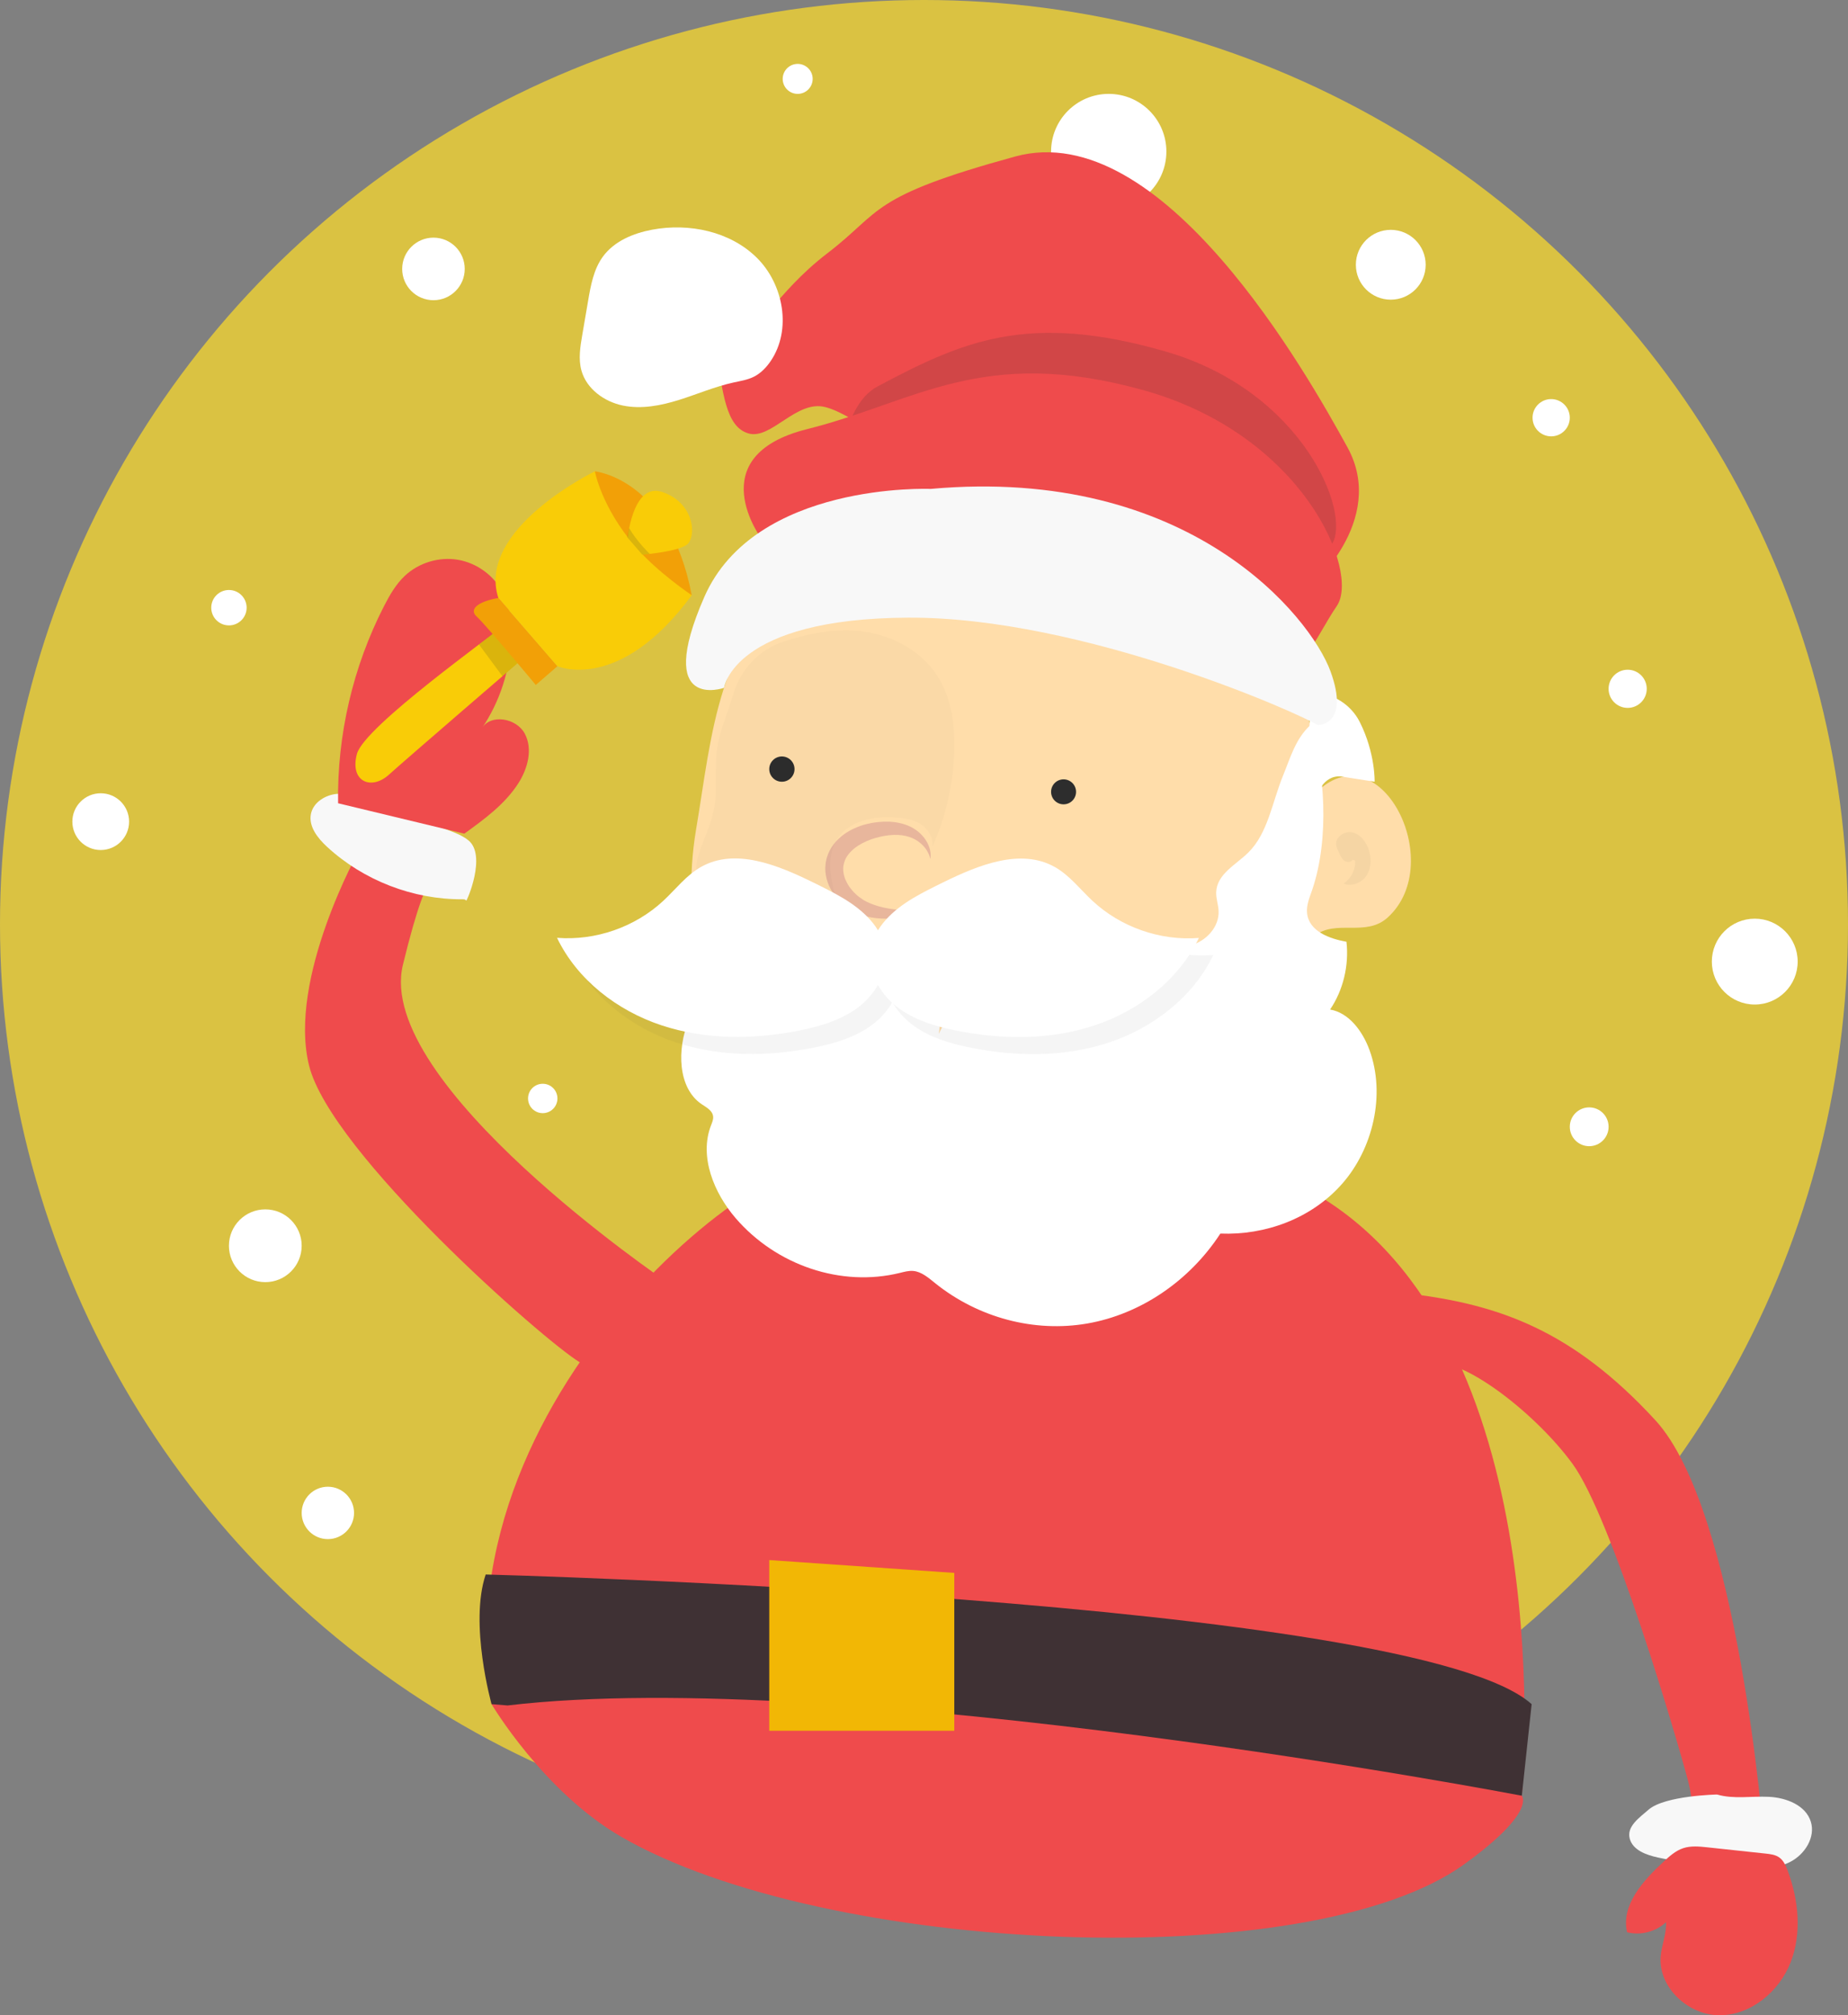 <?xml version="1.0" encoding="iso-8859-1"?>
<!-- Generator: Adobe Illustrator 18.1.0, SVG Export Plug-In . SVG Version: 6.00 Build 0)  -->
<!DOCTYPE svg PUBLIC "-//W3C//DTD SVG 1.1//EN" "http://www.w3.org/Graphics/SVG/1.1/DTD/svg11.dtd">
<svg version="1.1" xmlns="http://www.w3.org/2000/svg" xmlns:xlink="http://www.w3.org/1999/xlink" x="0px" y="0px"
	 viewBox="0 0 512 558.151" style="enable-background:new 0 0 512 558.151;" xml:space="preserve">
<rect x="0" y="0" width="512" height="558.151" fill="#808080" stroke="none"/>
<g id="_x23_santa">
	<circle style="fill:#DAC242;" cx="256" cy="256" r="256"/>
	<circle style="fill:#FFFFFF;" cx="73.505" cy="345.028" r="10.077"/>
	<circle style="fill:#FFFFFF;" cx="385.32" cy="73.329" r="9.671"/>
	<circle style="fill:#FFFFFF;" cx="440.296" cy="312.078" r="5.374"/>
	<circle style="fill:#FFFFFF;" cx="450.955" cy="190.775" r="5.285"/>
	<ellipse style="fill:#FFFFFF;" cx="385.32" cy="73.329" rx="5.583" ry="0"/>
	<ellipse style="fill:#FFFFFF;" cx="61.625" cy="372.338" rx="0" ry="5.039"/>
	<circle style="fill:#FFFFFF;" cx="63.429" cy="168.309" r="4.902"/>
	<circle style="fill:#FFFFFF;" cx="429.762" cy="115.692" r="5.16"/>
	<circle style="fill:#FFFFFF;" cx="486.166" cy="266.328" r="11.891"/>
	<circle style="fill:#FFFFFF;" cx="120.092" cy="74.483" r="8.664"/>
	<circle style="fill:#FFFFFF;" cx="90.836" cy="419.024" r="7.254"/>
	<circle style="fill:#FFFFFF;" cx="150.369" cy="304.233" r="4.071"/>
	<circle style="fill:#FFFFFF;" cx="27.906" cy="227.565" r="7.86"/>
	<circle style="fill:#FFFFFF;" cx="221.003" cy="21.85" r="4.152"/>
	<circle style="fill:#FFFFFF;" cx="307.179" cy="41.973" r="15.972"/>
	<g>
		<path style="fill:#EF4B4C;" d="M236.628,322.35c-16.5-13-114.875,61.279-100.438,149.639c0,0,14.418,24.321,35.975,36.76
			c56.498,32.601,190.522,38.601,233.463,7.61c20.147-14.541,16-19.009,16-19.009s11.436-123.077-54.424-165.033L236.628,322.35z"/>
		<path style="fill:#FFDDAA;" d="M216.257,304.552c32.746,25.296,112.598,10.822,136.333-21.186
			c3.43-4.626,7.188-20.716,11.54-24.139c6.042-4.752,14.278,0.412,20.359-5.133c16.72-15.247-2.519-52.722-20.318-34.111
			c10.349-58.699-104.153-86.738-141.267-60.875c-24.237,16.889-25.634,44.529-30.055,70.665
			C188.588,254.961,194.017,287.372,216.257,304.552z"/>
		<path style="fill:#E8B69C;" d="M257.763,237.9c0,0-0.063-0.268-0.214-0.745c-0.138-0.466-0.45-1.131-0.927-1.869
			c-0.49-0.735-1.229-1.513-2.18-2.211c-0.969-0.706-2.135-1.236-3.542-1.556c-1.337-0.299-2.909-0.371-4.54-0.194
			c-1.618,0.173-3.428,0.584-5.074,1.168c-1.67,0.611-3.312,1.439-4.643,2.528c-1.321,1.093-2.349,2.392-2.75,3.862l-0.046,0.135
			l-0.012,0.034c-0.01,0.037,0.064-0.272,0.03-0.129l-0.005,0.024l-0.021,0.098l-0.083,0.39c-0.055,0.257-0.127,0.558-0.108,0.659
			l-0.034,0.453l0.017,0.572c0.072,0.763,0.222,1.546,0.519,2.311c0.318,0.756,0.708,1.502,1.19,2.202
			c0.503,0.683,1.046,1.347,1.67,1.924c0.612,0.587,1.28,1.101,1.971,1.542c0.707,0.474,1.346,0.765,2.222,1.144
			c1.432,0.594,3.065,1.034,4.539,1.307c3.002,0.552,5.676,0.661,7.542,0.789c1.872,0.106,2.957,0.202,2.957,0.202
			s-0.259,0.078-0.746,0.224c-0.488,0.131-1.201,0.354-2.122,0.565c-1.839,0.438-4.494,1.04-7.87,1.108
			c-1.705,0.005-3.507-0.126-5.562-0.648c-0.851-0.217-1.983-0.587-2.944-1.07c-1.005-0.462-1.951-1.084-2.861-1.786
			c-1.806-1.415-3.418-3.291-4.46-5.628c-0.509-1.172-0.87-2.459-0.988-3.807l-0.043-1.019c0.006-0.363,0.046-0.759,0.08-1.136
			c0.034-0.432,0.092-0.649,0.143-0.914l0.078-0.392l0.019-0.098l0.047-0.202l0.019-0.061l0.078-0.244
			c0.782-2.654,2.603-4.808,4.582-6.253c0.989-0.748,2.043-1.33,3.107-1.8c1.063-0.473,2.133-0.86,3.209-1.121
			c2.18-0.55,4.214-0.744,6.252-0.684c2.025,0.079,3.934,0.481,5.616,1.228c1.618,0.71,2.977,1.794,3.874,2.887
			c0.938,1.084,1.475,2.226,1.768,3.176c0.297,0.958,0.329,1.734,0.315,2.256C257.813,237.633,257.763,237.9,257.763,237.9z"/>
		<circle style="fill:#2D2D2D;" cx="294.668" cy="219.31" r="3.46"/>
		<path style="fill:#FFFFFF;" d="M317.285,260.774c0.487,5.587-3.028,11.031-7.726,13.376c-4.698,2.345-10.276,1.938-15.104-0.076
			c-4.137-1.726-7.953-4.589-12.351-5.19c-4.798-0.656-9.648,1.557-13.328,4.962c-3.68,3.405-6.344,7.909-8.704,12.489
			c1.319-6.067-2.686-12.303-7.804-15.132s-11.078-3.057-16.82-3.228c-9.037-0.268-19.491,0.148-25.042,7.892
			c-2.123-4.002-7.372-5.061-11.277-3.226c-3.905,1.835-6.591,5.855-8.341,10.065c-3.241,7.8-3.064,18.64,3.643,23.138
			c1.316,0.882,3,1.749,3.15,3.419c0.076,0.846-0.292,1.653-0.595,2.437c-3.354,8.674,0.872,18.756,6.785,25.634
			c11.335,13.184,29.301,19.194,45.508,15.222c1.23-0.301,2.476-0.658,3.732-0.55c2.287,0.197,4.197,1.871,6.04,3.355
			c11.94,9.614,27.506,13.747,42.187,11.202c14.681-2.545,28.286-11.735,36.873-24.907c12.344,0.483,25.117-4.054,33.675-13.72
			c8.558-9.666,12.192-24.687,7.63-37.144c-1.935-5.283-5.736-10.303-10.909-11.191c3.622-5.331,5.28-12.19,4.537-18.764
			c-4.674-0.846-10.437-2.875-10.919-7.991c-0.21-2.222,0.735-4.351,1.447-6.448c4.876-14.354,3.389-33.387-0.528-45.571
			c-4.11,3.847-5.406,8.694-7.604,14.08c-2.962,7.258-4.148,15.827-9.55,21.179c-3.467,3.435-8.825,6.02-8.94,11.113
			c-0.039,1.704,0.583,3.349,0.669,5.051c0.234,4.604-3.614,8.498-7.747,9.566S321.421,261.827,317.285,260.774z"/>
		<circle style="fill:#2D2D2D;" cx="216.628" cy="213.012" r="3.5"/>
		<path style="opacity:0.02;fill:#2D2D2D;" d="M231.18,233.824c-2.27,4.968-0.763,10.921,0.78,16.216
			c-9.076-2.693-18.519-3.879-27.913-3.503c-2.096,0.084-4.231,0.24-6.26-0.342c-2.03-0.582-3.982-2.064-4.618-4.263
			c-0.551-1.904-0.042-3.972,0.589-5.847c1.357-4.035,3.285-7.87,4.075-12.084c1.025-5.463,0.064-11.171,0.863-16.679
			c0.743-5.117,2.984-9.982,4.421-14.91c1.995-6.843,7.075-12.417,13.845-14.65c5.719-1.886,11.546-3.201,17.5-3.193
			c10.419,0.014,21.463,4.911,26.536,14.924c2.823,5.572,3.554,12.16,3.368,18.537c-0.267,9.132-2.326,18.196-5.993,26.394
			c0.229-2.482-1.277-4.858-3.225-6.132c-1.949-1.275-4.268-1.646-6.527-1.847C242.02,225.856,234.155,227.315,231.18,233.824z"/>
		<path style="opacity:0.05;fill:#2D2D2D;" d="M306.684,254.241c-3.436-3.201-6.356-7.078-10.45-9.379
			c-9.438-5.304-21.139-0.545-30.859,4.222c-2.836,1.391-5.676,2.784-8.391,4.399c-3.792,2.254-7.488,5.214-9.733,8.91
			c-2.242-3.713-5.949-6.684-9.753-8.946c-2.715-1.615-5.555-3.008-8.391-4.399c-9.72-4.768-21.421-9.526-30.859-4.222
			c-4.094,2.301-7.014,6.177-10.451,9.379c-7.835,7.299-18.798,11.121-29.472,10.273c5.606,11.644,16.665,20.163,28.932,24.228
			c12.267,4.065,25.639,3.968,38.309,1.422c5.909-1.187,11.876-2.975,16.605-6.711c2.025-1.6,3.782-3.624,5.059-5.881
			c1.278,2.272,3.044,4.309,5.08,5.917c4.729,3.736,10.696,5.524,16.605,6.711c12.67,2.545,26.042,2.643,38.309-1.422
			c12.267-4.065,23.326-12.584,28.932-24.228C325.482,265.361,314.519,261.54,306.684,254.241z"/>
		<path style="fill:#FFFFFF;" d="M225.107,244.312c-9.72-4.768-21.421-9.526-30.859-4.222c-4.094,2.301-7.014,6.177-10.451,9.379
			c-7.835,7.299-18.798,11.12-29.472,10.273c5.606,11.644,16.665,20.163,28.932,24.228c12.267,4.065,25.639,3.968,38.309,1.422
			c5.909-1.187,11.876-2.975,16.605-6.711c4.729-3.736,8.014-9.775,7.067-15.727c-0.999-6.28-6.275-10.992-11.741-14.242
			C230.783,247.097,227.943,245.704,225.107,244.312z"/>
		<path style="fill:#EF4B4C;" d="M362.119,162.68c0.497,0.758,22.373-18.472,11.206-38.783s-51.355-91.701-92.054-80.551
			c-40.699,11.15-36.737,15.08-51.994,26.761s-18.455,22.94-21.575,16.121c-3.12-6.819-11.503-2.524-9.46,10.038
			s2.802,21.929,9.114,23.776c6.313,1.846,13.279-9.382,21.307-7.289c8.028,2.093,10.134,8.674,32.586,6.857
			S349.004,142.689,362.119,162.68z"/>
		<path style="opacity:0.15;fill:#2D2D2D;" d="M232.428,134.35c0,0-0.086-21.597,10.719-27.333
			c23.481-12.465,41.592-20.688,79.753-9.674s51.594,44.906,46.112,53.381c-5.482,8.475-6.664,14.821-11.809,10.789
			C352.058,157.481,291.171,115.238,232.428,134.35z"/>
		<path style="fill:#EF4B4C;" d="M211.128,149.452c0,0-17.5-23.103,12.5-30.603s48.5-23.163,93-10.831s60.164,50.277,53.771,59.766
			s-7.771,16.594-13.771,12.08S279.628,128.055,211.128,149.452z"/>
		<path style="fill:#FFFFFF;" d="M364.999,219.983c0,0,1.931-6.103,7.598-4.765l8.251,1.294c0,0,0.226-7.903-4.109-16.529
			c-2.464-4.904-7.458-7.962-12.937-8.272c-0.005,0-0.009-0.001-0.012-0.001C363.456,191.683,360.876,212.283,364.999,219.983z"/>
		<path style="fill:#FFFFFF;" d="M261.375,244.348c9.72-4.768,21.421-9.526,30.859-4.222c4.094,2.301,7.014,6.177,10.451,9.379
			c7.835,7.299,18.798,11.12,29.472,10.273c-5.606,11.644-16.665,20.163-28.932,24.228c-12.267,4.065-25.639,3.968-38.309,1.422
			c-5.909-1.187-11.876-2.975-16.605-6.711s-8.014-9.775-7.067-15.727c0.999-6.28,6.275-10.992,11.741-14.242
			C255.699,247.133,258.539,245.74,261.375,244.348z"/>
		<path style="fill:#F8F8F8;" d="M200.6,190.507c0,0,2.528-19.223,51.028-19.44c48.5-0.217,108.864,26.739,113.432,29.761
			c0,0,9.068,0.216,3.568-14.881s-39.084-56.98-110.792-50.538c0,0-48.708-2.059-62.708,29.941S200.6,190.507,200.6,190.507z"/>
		<path style="fill:#FFFFFF;" d="M162.942,83.296c0.729-4.259,1.527-8.686,4.065-12.183c3.126-4.307,8.429-6.511,13.659-7.493
			c10.244-1.922,21.632,0.455,29.037,7.79c7.405,7.335,9.682,19.938,3.837,28.568c-1.219,1.8-2.779,3.423-4.727,4.388
			c-1.75,0.866-3.716,1.161-5.623,1.58c-5.148,1.134-10.024,3.239-15.055,4.814c-5.031,1.575-10.4,2.623-15.564,1.562
			s-10.075-4.616-11.48-9.697c-0.885-3.2-0.329-6.6,0.231-9.872C161.862,89.601,162.402,86.448,162.942,83.296z"/>
		<path style="opacity:0.05;fill:#2D2D2D;" d="M374.776,238.102c-0.439,0.801-1.677,0.788-2.397,0.227
			c-0.721-0.561-1.07-1.46-1.448-2.292c-0.312-0.687-0.671-1.377-0.735-2.129c-0.184-2.176,2.389-3.835,4.518-3.354
			c2.13,0.481,3.644,2.433,4.398,4.482c0.865,2.352,0.917,5.115-0.386,7.256c-1.303,2.141-4.15,3.391-6.461,2.423
			c2.07-1.379,3.332-3.891,3.2-6.376"/>
		<path style="fill:#EF4B4C;" d="M184.628,354.973c0,0-81-54.871-73-87.747s10-22.845,10-22.845l-22-9.126c0,0-20,35.623-14,59.859
			c6,24.236,65.001,76.156,75.001,82.196C170.628,383.35,184.628,354.973,184.628,354.973z"/>
		<path style="fill:#F8F8F8;" d="M103.097,221.968c6.976,2.629,13.952,5.257,20.927,7.886c2.003,0.755,4.041,1.529,5.717,2.861
			c5.205,4.135-0.462,17.085-0.591,16.743s-0.584-0.393-0.95-0.39c-13.767,0.098-27.502-5.217-37.616-14.558
			c-2.587-2.389-5.123-5.611-4.439-9.065c0.642-3.243,4.049-5.341,7.346-5.584C96.788,219.617,100.004,220.802,103.097,221.968z"/>
		<path style="fill:#EF4B4C;" d="M395.628,378.153c7.001-4.155,29,12.197,40,27.197s29,76.33,32,87.665c3,11.335,0,21.062,0,21.062
			l21-5.328c0,0-7-90.399-30-115.399s-43.449-32-67.724-35S395.628,378.153,395.628,378.153z"/>
		<path style="fill:#F8F8F8;" d="M456.749,501.207c-2.625,2.275-6.12,4.678-5.22,8.034c0.863,3.218,4.638,4.538,7.895,5.24
			c7.713,1.664,15.563,2.689,23.445,3.062c4.497,0.213,9.211,0.166,13.205-1.912c3.994-2.078,6.962-6.789,5.627-11.089
			c-1.425-4.59-6.832-6.658-11.633-6.892c-4.801-0.234-9.735,0.704-14.351-0.636C475.716,497.014,461.274,497.286,456.749,501.207z"
			/>
		<path style="fill:#EF4B4C;" d="M141.625,176.475c0.114-4.2-0.364-8.52-2.272-12.264c-2.426-4.759-7.179-8.26-12.443-9.166
			s-10.914,0.806-14.791,4.481c-2.453,2.326-4.166,5.314-5.71,8.321c-8.624,16.802-13.04,35.743-12.736,54.627
			c11.657,2.807,23.314,5.614,34.97,8.42c5.557-4.009,11.247-8.158,14.947-13.925c2.63-4.099,4.091-9.516,1.789-13.807
			c-2.303-4.292-9.484-5.566-11.937-1.358C138.503,194.369,141.379,185.466,141.625,176.475z"/>
		<path style="fill:#EF4B4C;" d="M492.933,514.431c-1.078-0.755-2.45-0.918-3.759-1.059c-5.375-0.577-10.75-1.153-16.125-1.73
			c-2.251-0.242-4.584-0.475-6.731,0.243c-2.119,0.708-3.827,2.267-5.467,3.785c-5.64,5.219-11.806,12.012-10.053,19.494
			c3.753,0.952,7.96-0.136,10.781-2.788c0.174,3.169-1.194,6.217-1.472,9.379c-0.761,8.647,7.655,16.42,16.335,16.397
			c8.68-0.023,16.5-6.561,19.656-14.647c3.156-8.086,2.221-17.321-0.827-25.448C494.757,516.688,494.13,515.268,492.933,514.431z"/>
		<path style="fill:#3F3134;" d="M136.19,471.989c0,0-6.235-22.255-1.624-35.912c0,0,257.385,6.694,289.784,35.912l-2.722,25.361
			c0,0-188-36-281-25"/>
		<polygon style="fill:#F2B705;" points="213.128,432.077 213.128,479.35 264.392,479.35 264.392,435.637 		"/>
		<g>
			<path style="fill:#F9CC07;" d="M138.171,174.13c-0.806,1.36-37.239,26.963-39.289,34.692c-2.05,7.729,4.021,10.124,8.841,5.761
				s37.416-32.408,37.416-32.408L138.171,174.13z"/>
			<polygon style="opacity:0.15;fill:#2D2D2D;" points="137.163,175.003 132.697,178.491 139.219,187.305 146.298,181.173 			"/>
			<path style="fill:#F2A007;" d="M138.072,165.616c-5.744,1.006-8.242,3.17-5.974,5.174s16.343,18.919,16.343,18.919l5.999-5.196
				L138.072,165.616z"/>
			<path style="fill:#F9CC07;" d="M164.817,130.544c0,0-32.937,15.967-26.745,35.072l16.368,18.897c0,0,17.177,7.612,37.211-19.662
				L164.817,130.544z"/>
			<path style="fill:#F2A007;" d="M164.817,130.544c0,0,20.647,1.961,26.834,34.306c0,0-9.503-6.321-15.693-13.536
				C166.589,140.393,164.817,130.544,164.817,130.544z"/>
			<path style="fill:#F9CC07;" d="M173.763,149.969c0,0,1.322-16.463,9.646-13.726c8.324,2.737,9.615,11.101,7.364,14.153
				c-1.889,2.561-14.603,3.37-14.603,3.37L173.763,149.969z"/>
			<path style="opacity:0.15;fill:#2D2D2D;" d="M174.311,146.262l-0.565,2.499l4.21,4.86l2.05-0.213
				C180.006,153.409,176.361,149.871,174.311,146.262z"/>
		</g>
	</g>
</g>
<g id="Livello_1">
</g>
</svg>

